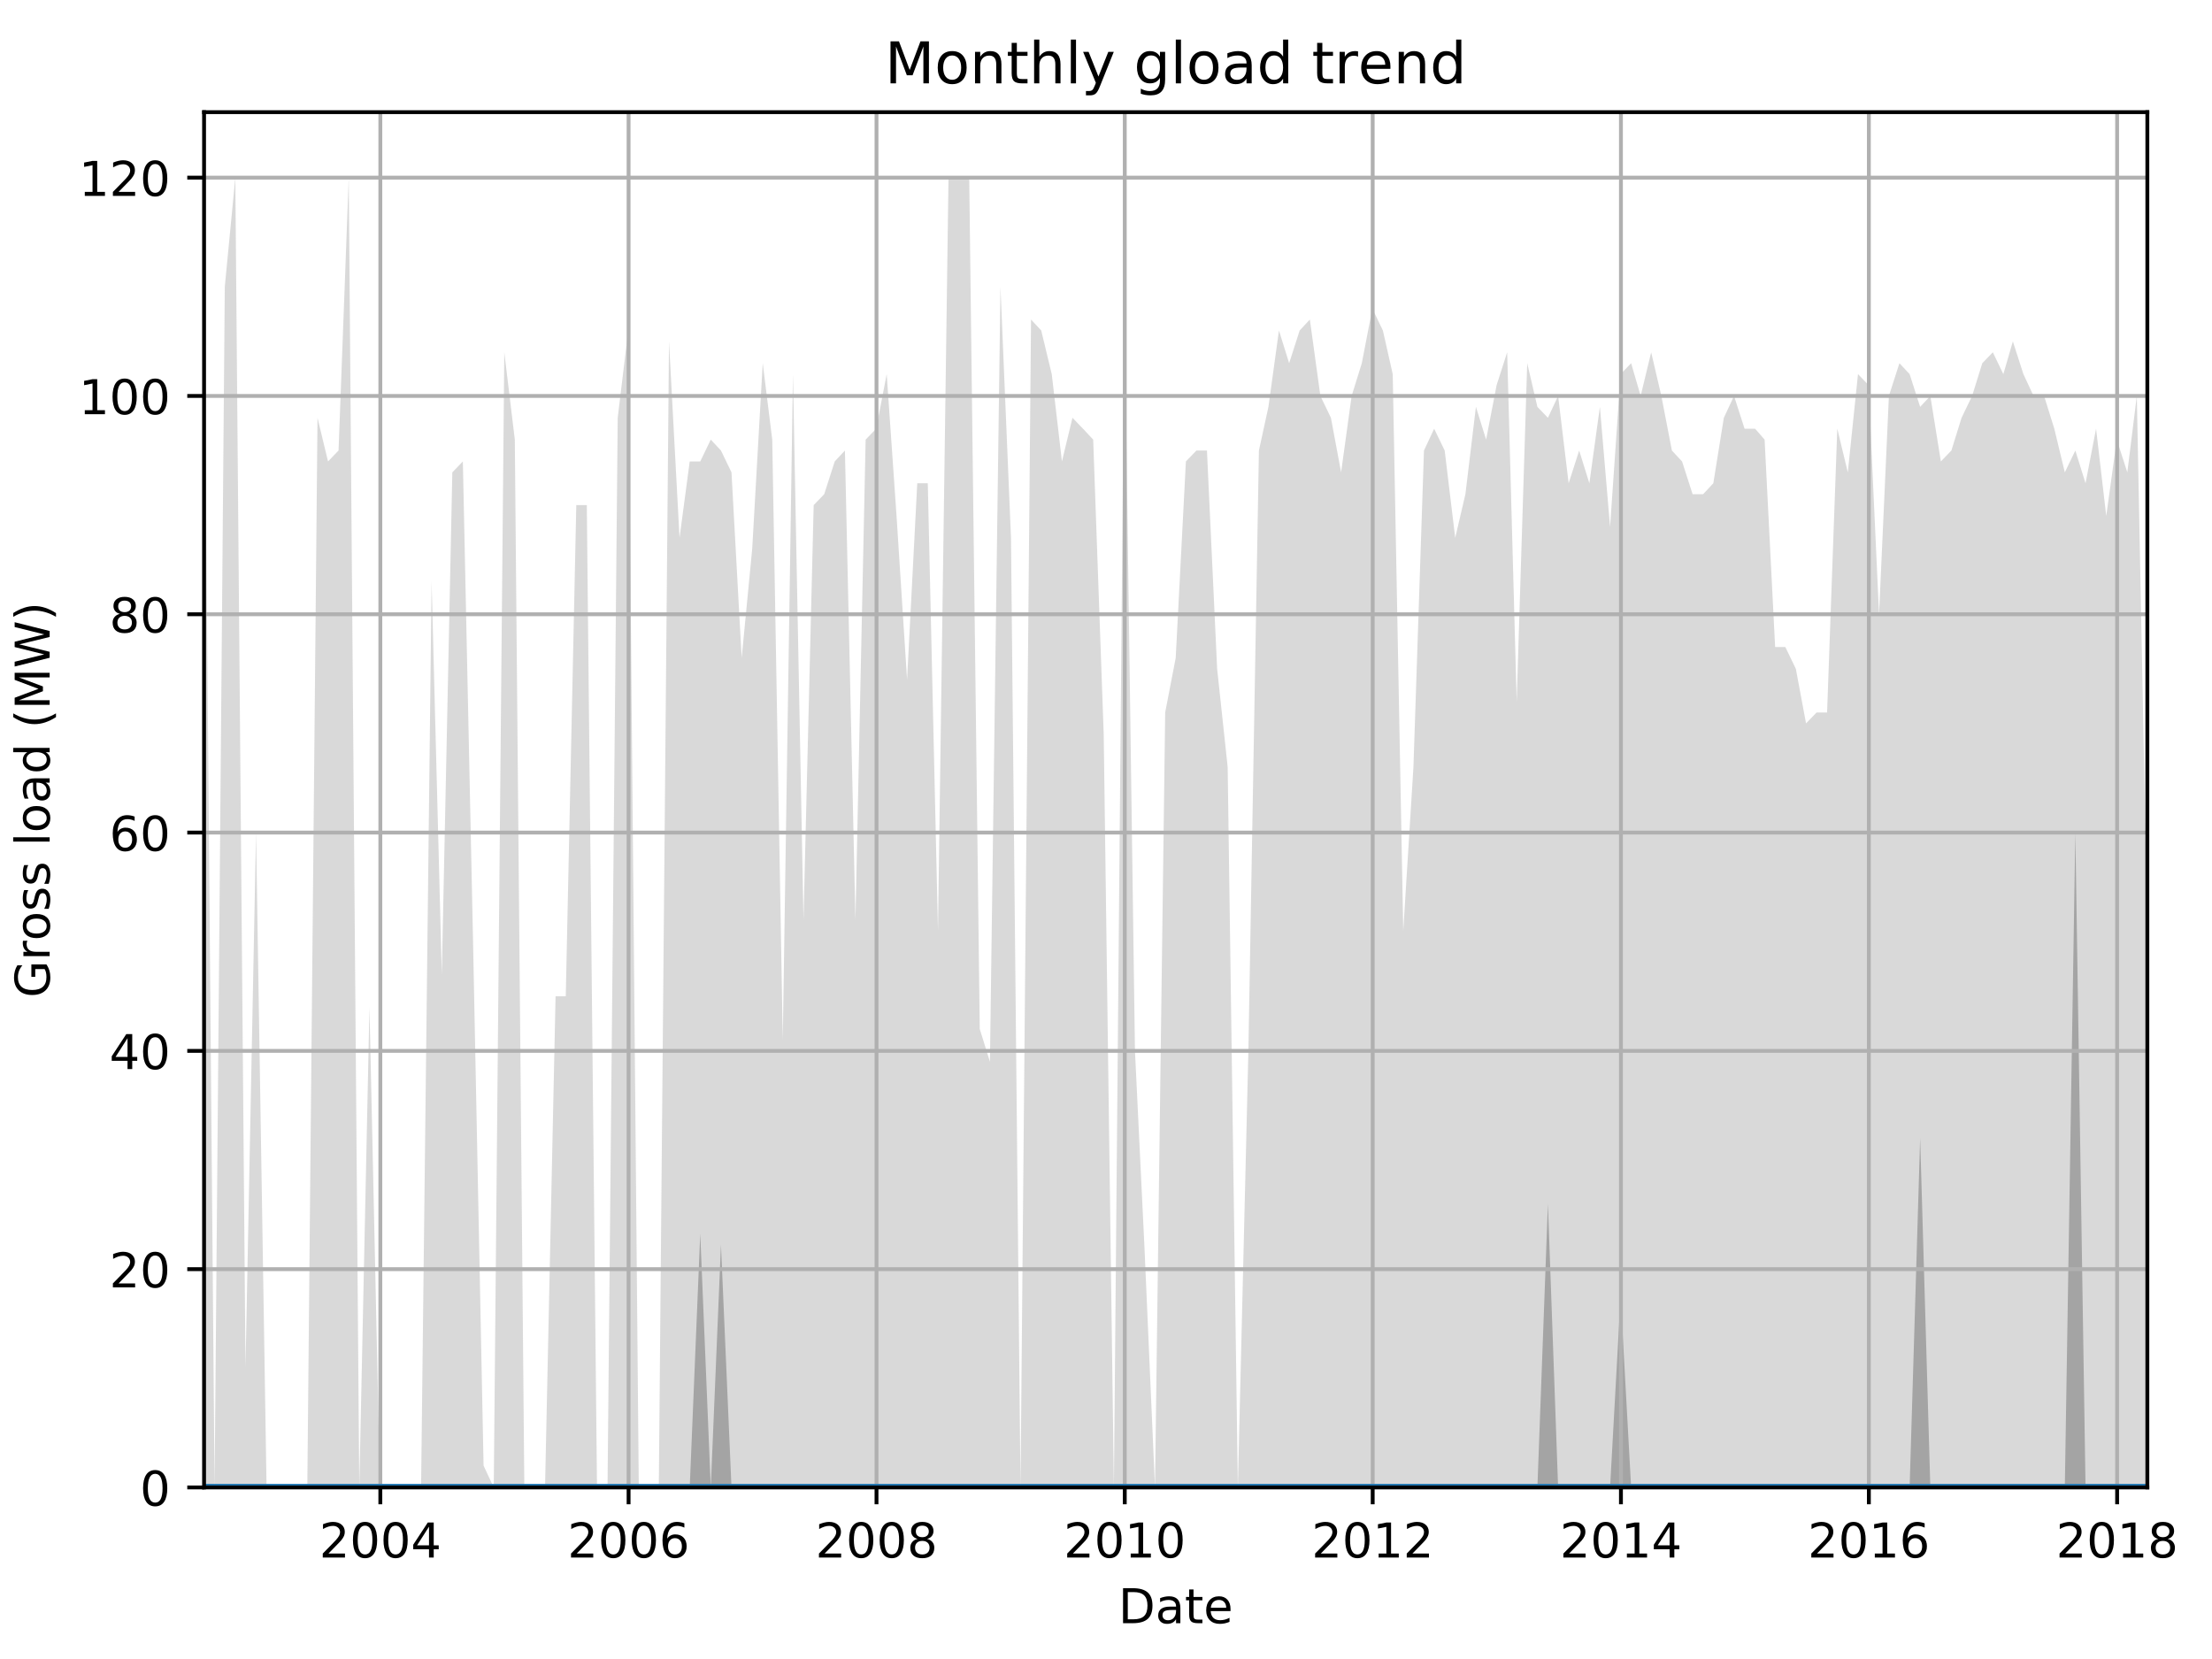 <?xml version="1.0" encoding="utf-8" standalone="no"?>
<!DOCTYPE svg PUBLIC "-//W3C//DTD SVG 1.1//EN"
  "http://www.w3.org/Graphics/SVG/1.1/DTD/svg11.dtd">
<!-- Created with matplotlib (http://matplotlib.org/) -->
<svg height="345.6pt" version="1.1" viewBox="0 0 460.8 345.6" width="460.8pt" xmlns="http://www.w3.org/2000/svg" xmlns:xlink="http://www.w3.org/1999/xlink">
 <defs>
  <style type="text/css">
*{stroke-linecap:butt;stroke-linejoin:round;}
  </style>
 </defs>
 <g id="figure_1">
  <g id="patch_1">
   <path d="M 0 345.6 
L 460.8 345.6 
L 460.8 0 
L 0 0 
z
" style="fill:none;"/>
  </g>
  <g id="axes_1">
   <g id="patch_2">
    <path d="M 42.511 309.863 
L 447.332 309.863 
L 447.332 23.365 
L 42.511 23.365 
z
" style="fill:none;"/>
   </g>
   <g id="PolyCollection_1">
    <path clip-path="url(#p9db5d1d80a)" d="M 42.511 57.472 
L 42.511 309.863 
L 44.704 309.863 
L 46.827 309.863 
L 49.02 309.863 
L 51.143 309.863 
L 53.336 309.863 
L 55.529 309.863 
L 57.51 309.863 
L 59.703 309.863 
L 61.825 309.863 
L 64.019 309.863 
L 66.141 309.863 
L 68.334 309.863 
L 70.527 309.863 
L 72.65 309.863 
L 74.843 309.863 
L 76.966 309.863 
L 79.159 309.863 
L 81.352 309.863 
L 83.404 309.863 
L 85.597 309.863 
L 87.719 309.863 
L 89.912 309.863 
L 92.035 309.863 
L 94.228 309.863 
L 96.421 309.863 
L 98.544 309.863 
L 100.737 309.863 
L 102.859 309.863 
L 105.053 309.863 
L 107.246 309.863 
L 109.227 309.863 
L 111.42 309.863 
L 113.542 309.863 
L 115.736 309.863 
L 117.858 309.863 
L 120.051 309.863 
L 122.244 309.863 
L 124.367 309.863 
L 126.56 309.863 
L 128.682 309.863 
L 130.876 309.863 
L 133.069 309.863 
L 135.05 309.863 
L 137.243 309.863 
L 139.365 309.863 
L 141.559 309.863 
L 143.681 309.863 
L 145.874 309.863 
L 148.067 309.863 
L 150.19 309.863 
L 152.383 309.863 
L 154.505 309.863 
L 156.699 309.863 
L 158.892 309.863 
L 160.873 309.863 
L 163.066 309.863 
L 165.188 309.863 
L 167.382 309.863 
L 169.504 309.863 
L 171.697 309.863 
L 173.89 309.863 
L 176.013 309.863 
L 178.206 309.863 
L 180.329 309.863 
L 182.522 309.863 
L 184.715 309.863 
L 186.767 309.863 
L 188.96 309.863 
L 191.082 309.863 
L 193.275 309.863 
L 195.398 309.863 
L 197.591 309.863 
L 199.784 309.863 
L 201.907 309.863 
L 204.1 309.863 
L 206.222 309.863 
L 208.416 309.863 
L 210.609 309.863 
L 212.59 309.863 
L 214.783 309.863 
L 216.905 309.863 
L 219.098 309.863 
L 221.221 309.863 
L 223.414 309.863 
L 225.607 309.863 
L 227.73 309.863 
L 229.923 309.863 
L 232.045 309.863 
L 234.239 309.863 
L 236.432 309.863 
L 238.413 309.863 
L 240.606 309.863 
L 242.728 309.863 
L 244.922 309.863 
L 247.044 309.863 
L 249.237 309.863 
L 251.43 309.863 
L 253.553 309.863 
L 255.746 309.863 
L 257.868 309.863 
L 260.062 309.863 
L 262.255 309.863 
L 264.236 309.863 
L 266.429 309.863 
L 268.551 309.863 
L 270.745 309.863 
L 272.867 309.863 
L 275.06 309.863 
L 277.253 309.863 
L 279.376 309.863 
L 281.569 309.863 
L 283.691 309.863 
L 285.885 309.863 
L 288.078 309.863 
L 290.13 309.863 
L 292.323 309.863 
L 294.445 309.863 
L 296.638 309.863 
L 298.761 309.863 
L 300.954 309.863 
L 303.147 309.863 
L 305.27 309.863 
L 307.463 309.863 
L 309.585 309.863 
L 311.778 309.863 
L 313.972 309.863 
L 315.953 309.863 
L 318.146 309.863 
L 320.268 309.863 
L 322.461 309.863 
L 324.584 309.863 
L 326.777 309.863 
L 328.97 309.863 
L 331.093 309.863 
L 333.286 309.863 
L 335.408 309.863 
L 337.602 309.863 
L 339.795 309.863 
L 341.776 309.863 
L 343.969 309.863 
L 346.091 309.863 
L 348.284 309.863 
L 350.407 309.863 
L 352.6 309.863 
L 354.793 309.863 
L 356.916 309.863 
L 359.109 309.863 
L 361.231 309.863 
L 363.425 309.863 
L 365.618 309.863 
L 367.599 309.863 
L 369.792 309.863 
L 371.914 309.863 
L 374.108 309.863 
L 376.23 309.863 
L 378.423 309.863 
L 380.616 309.863 
L 382.739 309.863 
L 384.932 309.863 
L 387.054 309.863 
L 389.248 309.863 
L 391.441 309.863 
L 393.493 309.863 
L 395.686 309.863 
L 397.808 309.863 
L 400.001 309.863 
L 402.124 309.863 
L 404.317 309.863 
L 406.51 309.863 
L 408.633 309.863 
L 410.826 309.863 
L 412.948 309.863 
L 415.141 309.863 
L 417.335 309.863 
L 419.316 309.863 
L 421.509 309.863 
L 423.631 309.863 
L 425.824 309.863 
L 427.947 309.863 
L 430.14 309.863 
L 432.333 309.863 
L 434.456 309.863 
L 436.649 309.863 
L 438.771 309.863 
L 440.964 309.863 
L 443.158 309.863 
L 445.139 309.863 
L 447.332 309.863 
L 447.332 193.9 
L 447.332 193.9 
L 445.139 82.484 
L 443.158 98.4 
L 440.964 91.579 
L 438.771 107.496 
L 436.649 89.305 
L 434.456 100.674 
L 432.333 93.853 
L 430.14 98.4 
L 427.947 89.305 
L 425.824 82.484 
L 423.631 82.484 
L 421.509 77.936 
L 419.316 71.115 
L 417.335 77.936 
L 415.141 73.389 
L 412.948 75.662 
L 410.826 82.484 
L 408.633 87.031 
L 406.51 93.853 
L 404.317 96.127 
L 402.124 82.484 
L 400.001 84.758 
L 397.808 77.936 
L 395.686 75.662 
L 393.493 82.484 
L 391.441 127.96 
L 389.248 80.21 
L 387.054 77.936 
L 384.932 98.4 
L 382.739 89.305 
L 380.616 148.424 
L 378.423 148.424 
L 376.23 150.698 
L 374.108 139.329 
L 371.914 134.781 
L 369.792 134.781 
L 367.599 91.579 
L 365.618 89.305 
L 363.425 89.305 
L 361.231 82.484 
L 359.109 87.031 
L 356.916 100.674 
L 354.793 102.948 
L 352.6 102.948 
L 350.407 96.127 
L 348.284 93.853 
L 346.091 82.484 
L 343.969 73.389 
L 341.776 82.484 
L 339.795 75.662 
L 337.602 77.936 
L 335.408 109.769 
L 333.286 84.758 
L 331.093 100.674 
L 328.97 93.853 
L 326.777 100.674 
L 324.584 82.484 
L 322.461 87.031 
L 320.268 84.758 
L 318.146 75.662 
L 315.953 146.15 
L 313.972 73.389 
L 311.778 80.21 
L 309.585 91.579 
L 307.463 84.758 
L 305.27 102.948 
L 303.147 112.043 
L 300.954 93.853 
L 298.761 89.305 
L 296.638 93.853 
L 294.445 159.793 
L 292.323 193.9 
L 290.13 77.936 
L 288.078 68.841 
L 285.885 64.293 
L 283.691 75.662 
L 281.569 82.484 
L 279.376 98.4 
L 277.253 87.031 
L 275.06 82.484 
L 272.867 66.567 
L 270.745 68.841 
L 268.551 75.662 
L 266.429 68.841 
L 264.236 84.758 
L 262.255 93.853 
L 260.062 218.912 
L 257.868 309.863 
L 255.746 159.793 
L 253.553 139.329 
L 251.43 93.853 
L 249.237 93.853 
L 247.044 96.127 
L 244.922 137.055 
L 242.728 148.424 
L 240.606 309.863 
L 238.413 259.84 
L 236.432 218.912 
L 234.239 62.02 
L 232.045 309.863 
L 229.923 152.971 
L 227.73 91.579 
L 225.607 89.305 
L 223.414 87.031 
L 221.221 96.127 
L 219.098 77.936 
L 216.905 68.841 
L 214.783 66.567 
L 212.59 309.863 
L 210.609 112.043 
L 208.416 59.746 
L 206.222 221.185 
L 204.1 214.364 
L 201.907 37.008 
L 199.784 37.008 
L 197.591 37.008 
L 195.398 193.9 
L 193.275 100.674 
L 191.082 100.674 
L 188.96 141.603 
L 186.767 107.496 
L 184.715 77.936 
L 182.522 89.305 
L 180.329 91.579 
L 178.206 191.626 
L 176.013 93.853 
L 173.89 96.127 
L 171.697 102.948 
L 169.504 105.222 
L 167.382 191.626 
L 165.188 77.936 
L 163.066 216.638 
L 160.873 91.579 
L 158.892 75.662 
L 156.699 114.317 
L 154.505 137.055 
L 152.383 98.4 
L 150.19 93.853 
L 148.067 91.579 
L 145.874 96.127 
L 143.681 96.127 
L 141.559 112.043 
L 139.365 71.115 
L 137.243 309.863 
L 135.05 309.863 
L 133.069 309.863 
L 130.876 68.841 
L 128.682 87.031 
L 126.56 309.863 
L 124.367 309.863 
L 122.244 105.222 
L 120.051 105.222 
L 117.858 207.543 
L 115.736 207.543 
L 113.542 309.863 
L 111.42 309.863 
L 109.227 309.863 
L 107.246 91.579 
L 105.053 73.389 
L 102.859 309.863 
L 100.737 305.316 
L 98.544 196.174 
L 96.421 96.127 
L 94.228 98.4 
L 92.035 202.995 
L 89.912 121.138 
L 87.719 309.863 
L 85.597 309.863 
L 83.404 309.863 
L 81.352 309.863 
L 79.159 309.863 
L 76.966 209.816 
L 74.843 309.863 
L 72.65 37.008 
L 70.527 93.853 
L 68.334 96.127 
L 66.141 87.031 
L 64.019 309.863 
L 61.825 309.863 
L 59.703 309.863 
L 57.51 309.863 
L 55.529 309.863 
L 53.336 173.436 
L 51.143 284.852 
L 49.02 37.008 
L 46.827 59.746 
L 44.704 309.863 
L 42.511 57.472 
z
" style="fill:#808080;fill-opacity:0.3;"/>
   </g>
   <g id="PolyCollection_2">
    <path clip-path="url(#p9db5d1d80a)" d="M 42.511 309.863 
L 42.511 309.863 
L 44.704 309.863 
L 46.827 309.863 
L 49.02 309.863 
L 51.143 309.863 
L 53.336 309.863 
L 55.529 309.863 
L 57.51 309.863 
L 59.703 309.863 
L 61.825 309.863 
L 64.019 309.863 
L 66.141 309.863 
L 68.334 309.863 
L 70.527 309.863 
L 72.65 309.863 
L 74.843 309.863 
L 76.966 309.863 
L 79.159 309.863 
L 81.352 309.863 
L 83.404 309.863 
L 85.597 309.863 
L 87.719 309.863 
L 89.912 309.863 
L 92.035 309.863 
L 94.228 309.863 
L 96.421 309.863 
L 98.544 309.863 
L 100.737 309.863 
L 102.859 309.863 
L 105.053 309.863 
L 107.246 309.863 
L 109.227 309.863 
L 111.42 309.863 
L 113.542 309.863 
L 115.736 309.863 
L 117.858 309.863 
L 120.051 309.863 
L 122.244 309.863 
L 124.367 309.863 
L 126.56 309.863 
L 128.682 309.863 
L 130.876 309.863 
L 133.069 309.863 
L 135.05 309.863 
L 137.243 309.863 
L 139.365 309.863 
L 141.559 309.863 
L 143.681 309.863 
L 145.874 309.863 
L 148.067 309.863 
L 150.19 309.863 
L 152.383 309.863 
L 154.505 309.863 
L 156.699 309.863 
L 158.892 309.863 
L 160.873 309.863 
L 163.066 309.863 
L 165.188 309.863 
L 167.382 309.863 
L 169.504 309.863 
L 171.697 309.863 
L 173.89 309.863 
L 176.013 309.863 
L 178.206 309.863 
L 180.329 309.863 
L 182.522 309.863 
L 184.715 309.863 
L 186.767 309.863 
L 188.96 309.863 
L 191.082 309.863 
L 193.275 309.863 
L 195.398 309.863 
L 197.591 309.863 
L 199.784 309.863 
L 201.907 309.863 
L 204.1 309.863 
L 206.222 309.863 
L 208.416 309.863 
L 210.609 309.863 
L 212.59 309.863 
L 214.783 309.863 
L 216.905 309.863 
L 219.098 309.863 
L 221.221 309.863 
L 223.414 309.863 
L 225.607 309.863 
L 227.73 309.863 
L 229.923 309.863 
L 232.045 309.863 
L 234.239 309.863 
L 236.432 309.863 
L 238.413 309.863 
L 240.606 309.863 
L 242.728 309.863 
L 244.922 309.863 
L 247.044 309.863 
L 249.237 309.863 
L 251.43 309.863 
L 253.553 309.863 
L 255.746 309.863 
L 257.868 309.863 
L 260.062 309.863 
L 262.255 309.863 
L 264.236 309.863 
L 266.429 309.863 
L 268.551 309.863 
L 270.745 309.863 
L 272.867 309.863 
L 275.06 309.863 
L 277.253 309.863 
L 279.376 309.863 
L 281.569 309.863 
L 283.691 309.863 
L 285.885 309.863 
L 288.078 309.863 
L 290.13 309.863 
L 292.323 309.863 
L 294.445 309.863 
L 296.638 309.863 
L 298.761 309.863 
L 300.954 309.863 
L 303.147 309.863 
L 305.27 309.863 
L 307.463 309.863 
L 309.585 309.863 
L 311.778 309.863 
L 313.972 309.863 
L 315.953 309.863 
L 318.146 309.863 
L 320.268 309.863 
L 322.461 309.863 
L 324.584 309.863 
L 326.777 309.863 
L 328.97 309.863 
L 331.093 309.863 
L 333.286 309.863 
L 335.408 309.863 
L 337.602 309.863 
L 339.795 309.863 
L 341.776 309.863 
L 343.969 309.863 
L 346.091 309.863 
L 348.284 309.863 
L 350.407 309.863 
L 352.6 309.863 
L 354.793 309.863 
L 356.916 309.863 
L 359.109 309.863 
L 361.231 309.863 
L 363.425 309.863 
L 365.618 309.863 
L 367.599 309.863 
L 369.792 309.863 
L 371.914 309.863 
L 374.108 309.863 
L 376.23 309.863 
L 378.423 309.863 
L 380.616 309.863 
L 382.739 309.863 
L 384.932 309.863 
L 387.054 309.863 
L 389.248 309.863 
L 391.441 309.863 
L 393.493 309.863 
L 395.686 309.863 
L 397.808 309.863 
L 400.001 309.863 
L 402.124 309.863 
L 404.317 309.863 
L 406.51 309.863 
L 408.633 309.863 
L 410.826 309.863 
L 412.948 309.863 
L 415.141 309.863 
L 417.335 309.863 
L 419.316 309.863 
L 421.509 309.863 
L 423.631 309.863 
L 425.824 309.863 
L 427.947 309.863 
L 430.14 309.863 
L 432.333 309.863 
L 434.456 309.863 
L 436.649 309.863 
L 438.771 309.863 
L 440.964 309.863 
L 443.158 309.863 
L 445.139 309.863 
L 447.332 309.863 
L 447.332 309.863 
L 447.332 309.863 
L 445.139 309.863 
L 443.158 309.863 
L 440.964 309.863 
L 438.771 309.863 
L 436.649 309.863 
L 434.456 309.863 
L 432.333 173.436 
L 430.14 309.863 
L 427.947 309.863 
L 425.824 309.863 
L 423.631 309.863 
L 421.509 309.863 
L 419.316 309.863 
L 417.335 309.863 
L 415.141 309.863 
L 412.948 309.863 
L 410.826 309.863 
L 408.633 309.863 
L 406.51 309.863 
L 404.317 309.863 
L 402.124 309.863 
L 400.001 237.102 
L 397.808 309.863 
L 395.686 309.863 
L 393.493 309.863 
L 391.441 309.863 
L 389.248 309.863 
L 387.054 309.863 
L 384.932 309.863 
L 382.739 309.863 
L 380.616 309.863 
L 378.423 309.863 
L 376.23 309.863 
L 374.108 309.863 
L 371.914 309.863 
L 369.792 309.863 
L 367.599 309.863 
L 365.618 309.863 
L 363.425 309.863 
L 361.231 309.863 
L 359.109 309.863 
L 356.916 309.863 
L 354.793 309.863 
L 352.6 309.863 
L 350.407 309.863 
L 348.284 309.863 
L 346.091 309.863 
L 343.969 309.863 
L 341.776 309.863 
L 339.795 309.863 
L 337.602 270.072 
L 335.408 309.863 
L 333.286 309.863 
L 331.093 309.863 
L 328.97 309.863 
L 326.777 309.863 
L 324.584 309.863 
L 322.461 250.745 
L 320.268 309.863 
L 318.146 309.863 
L 315.953 309.863 
L 313.972 309.863 
L 311.778 309.863 
L 309.585 309.863 
L 307.463 309.863 
L 305.27 309.863 
L 303.147 309.863 
L 300.954 309.863 
L 298.761 309.863 
L 296.638 309.863 
L 294.445 309.863 
L 292.323 309.863 
L 290.13 309.863 
L 288.078 309.863 
L 285.885 309.863 
L 283.691 309.863 
L 281.569 309.863 
L 279.376 309.863 
L 277.253 309.863 
L 275.06 309.863 
L 272.867 309.863 
L 270.745 309.863 
L 268.551 309.863 
L 266.429 309.863 
L 264.236 309.863 
L 262.255 309.863 
L 260.062 309.863 
L 257.868 309.863 
L 255.746 309.863 
L 253.553 309.863 
L 251.43 309.863 
L 249.237 309.863 
L 247.044 309.863 
L 244.922 309.863 
L 242.728 309.863 
L 240.606 309.863 
L 238.413 309.863 
L 236.432 309.863 
L 234.239 309.863 
L 232.045 309.863 
L 229.923 309.863 
L 227.73 309.863 
L 225.607 309.863 
L 223.414 309.863 
L 221.221 309.863 
L 219.098 309.863 
L 216.905 309.863 
L 214.783 309.863 
L 212.59 309.863 
L 210.609 309.863 
L 208.416 309.863 
L 206.222 309.863 
L 204.1 309.863 
L 201.907 309.863 
L 199.784 309.863 
L 197.591 309.863 
L 195.398 309.863 
L 193.275 309.863 
L 191.082 309.863 
L 188.96 309.863 
L 186.767 309.863 
L 184.715 309.863 
L 182.522 309.863 
L 180.329 309.863 
L 178.206 309.863 
L 176.013 309.863 
L 173.89 309.863 
L 171.697 309.863 
L 169.504 309.863 
L 167.382 309.863 
L 165.188 309.863 
L 163.066 309.863 
L 160.873 309.863 
L 158.892 309.863 
L 156.699 309.863 
L 154.505 309.863 
L 152.383 309.863 
L 150.19 259.272 
L 148.067 309.863 
L 145.874 256.998 
L 143.681 309.863 
L 141.559 309.863 
L 139.365 309.863 
L 137.243 309.863 
L 135.05 309.863 
L 133.069 309.863 
L 130.876 309.863 
L 128.682 309.863 
L 126.56 309.863 
L 124.367 309.863 
L 122.244 309.863 
L 120.051 309.863 
L 117.858 309.863 
L 115.736 309.863 
L 113.542 309.863 
L 111.42 309.863 
L 109.227 309.863 
L 107.246 309.863 
L 105.053 309.863 
L 102.859 309.863 
L 100.737 309.863 
L 98.544 309.863 
L 96.421 309.863 
L 94.228 309.863 
L 92.035 309.863 
L 89.912 309.863 
L 87.719 309.863 
L 85.597 309.863 
L 83.404 309.863 
L 81.352 309.863 
L 79.159 309.863 
L 76.966 309.863 
L 74.843 309.863 
L 72.65 309.863 
L 70.527 309.863 
L 68.334 309.863 
L 66.141 309.863 
L 64.019 309.863 
L 61.825 309.863 
L 59.703 309.863 
L 57.51 309.863 
L 55.529 309.863 
L 53.336 309.863 
L 51.143 309.863 
L 49.02 309.863 
L 46.827 309.863 
L 44.704 309.863 
L 42.511 309.863 
z
" style="fill:#808080;fill-opacity:0.6;"/>
   </g>
   <g id="matplotlib.axis_1">
    <g id="xtick_1">
     <g id="line2d_1">
      <path clip-path="url(#p9db5d1d80a)" d="M 79.23 309.863 
L 79.23 23.365 
" style="fill:none;stroke:#b0b0b0;stroke-linecap:square;stroke-width:0.8;"/>
     </g>
     <g id="line2d_2">
      <defs>
       <path d="M 0 0 
L 0 3.5 
" id="mbab47fb8f1" style="stroke:#000000;stroke-width:0.8;"/>
      </defs>
      <g>
       <use style="stroke:#000000;stroke-width:0.8;" x="79.23" xlink:href="#mbab47fb8f1" y="309.863"/>
      </g>
     </g>
     <g id="text_1">
      <!-- 2004 -->
      <defs>
       <path d="M 19.188 8.297 
L 53.609 8.297 
L 53.609 0 
L 7.328 0 
L 7.328 8.297 
Q 12.938 14.109 22.625 23.891 
Q 32.328 33.688 34.812 36.531 
Q 39.547 41.844 41.422 45.531 
Q 43.312 49.219 43.312 52.781 
Q 43.312 58.594 39.234 62.25 
Q 35.156 65.922 28.609 65.922 
Q 23.969 65.922 18.812 64.312 
Q 13.672 62.703 7.812 59.422 
L 7.812 69.391 
Q 13.766 71.781 18.938 73 
Q 24.125 74.219 28.422 74.219 
Q 39.75 74.219 46.484 68.547 
Q 53.219 62.891 53.219 53.422 
Q 53.219 48.922 51.531 44.891 
Q 49.859 40.875 45.406 35.406 
Q 44.188 33.984 37.641 27.219 
Q 31.109 20.453 19.188 8.297 
z
" id="DejaVuSans-32"/>
       <path d="M 31.781 66.406 
Q 24.172 66.406 20.328 58.906 
Q 16.5 51.422 16.5 36.375 
Q 16.5 21.391 20.328 13.891 
Q 24.172 6.391 31.781 6.391 
Q 39.453 6.391 43.281 13.891 
Q 47.125 21.391 47.125 36.375 
Q 47.125 51.422 43.281 58.906 
Q 39.453 66.406 31.781 66.406 
z
M 31.781 74.219 
Q 44.047 74.219 50.516 64.516 
Q 56.984 54.828 56.984 36.375 
Q 56.984 17.969 50.516 8.266 
Q 44.047 -1.422 31.781 -1.422 
Q 19.531 -1.422 13.062 8.266 
Q 6.594 17.969 6.594 36.375 
Q 6.594 54.828 13.062 64.516 
Q 19.531 74.219 31.781 74.219 
z
" id="DejaVuSans-30"/>
       <path d="M 37.797 64.312 
L 12.891 25.391 
L 37.797 25.391 
z
M 35.203 72.906 
L 47.609 72.906 
L 47.609 25.391 
L 58.016 25.391 
L 58.016 17.188 
L 47.609 17.188 
L 47.609 0 
L 37.797 0 
L 37.797 17.188 
L 4.891 17.188 
L 4.891 26.703 
z
" id="DejaVuSans-34"/>
      </defs>
      <g transform="translate(66.505 324.462)scale(0.1 -0.1)">
       <use xlink:href="#DejaVuSans-32"/>
       <use x="63.623" xlink:href="#DejaVuSans-30"/>
       <use x="127.246" xlink:href="#DejaVuSans-30"/>
       <use x="190.869" xlink:href="#DejaVuSans-34"/>
      </g>
     </g>
    </g>
    <g id="xtick_2">
     <g id="line2d_3">
      <path clip-path="url(#p9db5d1d80a)" d="M 130.946 309.863 
L 130.946 23.365 
" style="fill:none;stroke:#b0b0b0;stroke-linecap:square;stroke-width:0.8;"/>
     </g>
     <g id="line2d_4">
      <g>
       <use style="stroke:#000000;stroke-width:0.8;" x="130.946" xlink:href="#mbab47fb8f1" y="309.863"/>
      </g>
     </g>
     <g id="text_2">
      <!-- 2006 -->
      <defs>
       <path d="M 33.016 40.375 
Q 26.375 40.375 22.484 35.828 
Q 18.609 31.297 18.609 23.391 
Q 18.609 15.531 22.484 10.953 
Q 26.375 6.391 33.016 6.391 
Q 39.656 6.391 43.531 10.953 
Q 47.406 15.531 47.406 23.391 
Q 47.406 31.297 43.531 35.828 
Q 39.656 40.375 33.016 40.375 
z
M 52.594 71.297 
L 52.594 62.312 
Q 48.875 64.062 45.094 64.984 
Q 41.312 65.922 37.594 65.922 
Q 27.828 65.922 22.672 59.328 
Q 17.531 52.734 16.797 39.406 
Q 19.672 43.656 24.016 45.922 
Q 28.375 48.188 33.594 48.188 
Q 44.578 48.188 50.953 41.516 
Q 57.328 34.859 57.328 23.391 
Q 57.328 12.156 50.688 5.359 
Q 44.047 -1.422 33.016 -1.422 
Q 20.359 -1.422 13.672 8.266 
Q 6.984 17.969 6.984 36.375 
Q 6.984 53.656 15.188 63.938 
Q 23.391 74.219 37.203 74.219 
Q 40.922 74.219 44.703 73.484 
Q 48.484 72.75 52.594 71.297 
z
" id="DejaVuSans-36"/>
      </defs>
      <g transform="translate(118.221 324.462)scale(0.1 -0.1)">
       <use xlink:href="#DejaVuSans-32"/>
       <use x="63.623" xlink:href="#DejaVuSans-30"/>
       <use x="127.246" xlink:href="#DejaVuSans-30"/>
       <use x="190.869" xlink:href="#DejaVuSans-36"/>
      </g>
     </g>
    </g>
    <g id="xtick_3">
     <g id="line2d_5">
      <path clip-path="url(#p9db5d1d80a)" d="M 182.592 309.863 
L 182.592 23.365 
" style="fill:none;stroke:#b0b0b0;stroke-linecap:square;stroke-width:0.8;"/>
     </g>
     <g id="line2d_6">
      <g>
       <use style="stroke:#000000;stroke-width:0.8;" x="182.592" xlink:href="#mbab47fb8f1" y="309.863"/>
      </g>
     </g>
     <g id="text_3">
      <!-- 2008 -->
      <defs>
       <path d="M 31.781 34.625 
Q 24.75 34.625 20.719 30.859 
Q 16.703 27.094 16.703 20.516 
Q 16.703 13.922 20.719 10.156 
Q 24.75 6.391 31.781 6.391 
Q 38.812 6.391 42.859 10.172 
Q 46.922 13.969 46.922 20.516 
Q 46.922 27.094 42.891 30.859 
Q 38.875 34.625 31.781 34.625 
z
M 21.922 38.812 
Q 15.578 40.375 12.031 44.719 
Q 8.5 49.078 8.5 55.328 
Q 8.5 64.062 14.719 69.141 
Q 20.953 74.219 31.781 74.219 
Q 42.672 74.219 48.875 69.141 
Q 55.078 64.062 55.078 55.328 
Q 55.078 49.078 51.531 44.719 
Q 48 40.375 41.703 38.812 
Q 48.828 37.156 52.797 32.312 
Q 56.781 27.484 56.781 20.516 
Q 56.781 9.906 50.312 4.234 
Q 43.844 -1.422 31.781 -1.422 
Q 19.734 -1.422 13.25 4.234 
Q 6.781 9.906 6.781 20.516 
Q 6.781 27.484 10.781 32.312 
Q 14.797 37.156 21.922 38.812 
z
M 18.312 54.391 
Q 18.312 48.734 21.844 45.562 
Q 25.391 42.391 31.781 42.391 
Q 38.141 42.391 41.719 45.562 
Q 45.312 48.734 45.312 54.391 
Q 45.312 60.062 41.719 63.234 
Q 38.141 66.406 31.781 66.406 
Q 25.391 66.406 21.844 63.234 
Q 18.312 60.062 18.312 54.391 
z
" id="DejaVuSans-38"/>
      </defs>
      <g transform="translate(169.867 324.462)scale(0.1 -0.1)">
       <use xlink:href="#DejaVuSans-32"/>
       <use x="63.623" xlink:href="#DejaVuSans-30"/>
       <use x="127.246" xlink:href="#DejaVuSans-30"/>
       <use x="190.869" xlink:href="#DejaVuSans-38"/>
      </g>
     </g>
    </g>
    <g id="xtick_4">
     <g id="line2d_7">
      <path clip-path="url(#p9db5d1d80a)" d="M 234.309 309.863 
L 234.309 23.365 
" style="fill:none;stroke:#b0b0b0;stroke-linecap:square;stroke-width:0.8;"/>
     </g>
     <g id="line2d_8">
      <g>
       <use style="stroke:#000000;stroke-width:0.8;" x="234.309" xlink:href="#mbab47fb8f1" y="309.863"/>
      </g>
     </g>
     <g id="text_4">
      <!-- 2010 -->
      <defs>
       <path d="M 12.406 8.297 
L 28.516 8.297 
L 28.516 63.922 
L 10.984 60.406 
L 10.984 69.391 
L 28.422 72.906 
L 38.281 72.906 
L 38.281 8.297 
L 54.391 8.297 
L 54.391 0 
L 12.406 0 
z
" id="DejaVuSans-31"/>
      </defs>
      <g transform="translate(221.584 324.462)scale(0.1 -0.1)">
       <use xlink:href="#DejaVuSans-32"/>
       <use x="63.623" xlink:href="#DejaVuSans-30"/>
       <use x="127.246" xlink:href="#DejaVuSans-31"/>
       <use x="190.869" xlink:href="#DejaVuSans-30"/>
      </g>
     </g>
    </g>
    <g id="xtick_5">
     <g id="line2d_9">
      <path clip-path="url(#p9db5d1d80a)" d="M 285.955 309.863 
L 285.955 23.365 
" style="fill:none;stroke:#b0b0b0;stroke-linecap:square;stroke-width:0.8;"/>
     </g>
     <g id="line2d_10">
      <g>
       <use style="stroke:#000000;stroke-width:0.8;" x="285.955" xlink:href="#mbab47fb8f1" y="309.863"/>
      </g>
     </g>
     <g id="text_5">
      <!-- 2012 -->
      <g transform="translate(273.23 324.462)scale(0.1 -0.1)">
       <use xlink:href="#DejaVuSans-32"/>
       <use x="63.623" xlink:href="#DejaVuSans-30"/>
       <use x="127.246" xlink:href="#DejaVuSans-31"/>
       <use x="190.869" xlink:href="#DejaVuSans-32"/>
      </g>
     </g>
    </g>
    <g id="xtick_6">
     <g id="line2d_11">
      <path clip-path="url(#p9db5d1d80a)" d="M 337.672 309.863 
L 337.672 23.365 
" style="fill:none;stroke:#b0b0b0;stroke-linecap:square;stroke-width:0.8;"/>
     </g>
     <g id="line2d_12">
      <g>
       <use style="stroke:#000000;stroke-width:0.8;" x="337.672" xlink:href="#mbab47fb8f1" y="309.863"/>
      </g>
     </g>
     <g id="text_6">
      <!-- 2014 -->
      <g transform="translate(324.947 324.462)scale(0.1 -0.1)">
       <use xlink:href="#DejaVuSans-32"/>
       <use x="63.623" xlink:href="#DejaVuSans-30"/>
       <use x="127.246" xlink:href="#DejaVuSans-31"/>
       <use x="190.869" xlink:href="#DejaVuSans-34"/>
      </g>
     </g>
    </g>
    <g id="xtick_7">
     <g id="line2d_13">
      <path clip-path="url(#p9db5d1d80a)" d="M 389.318 309.863 
L 389.318 23.365 
" style="fill:none;stroke:#b0b0b0;stroke-linecap:square;stroke-width:0.8;"/>
     </g>
     <g id="line2d_14">
      <g>
       <use style="stroke:#000000;stroke-width:0.8;" x="389.318" xlink:href="#mbab47fb8f1" y="309.863"/>
      </g>
     </g>
     <g id="text_7">
      <!-- 2016 -->
      <g transform="translate(376.593 324.462)scale(0.1 -0.1)">
       <use xlink:href="#DejaVuSans-32"/>
       <use x="63.623" xlink:href="#DejaVuSans-30"/>
       <use x="127.246" xlink:href="#DejaVuSans-31"/>
       <use x="190.869" xlink:href="#DejaVuSans-36"/>
      </g>
     </g>
    </g>
    <g id="xtick_8">
     <g id="line2d_15">
      <path clip-path="url(#p9db5d1d80a)" d="M 441.035 309.863 
L 441.035 23.365 
" style="fill:none;stroke:#b0b0b0;stroke-linecap:square;stroke-width:0.8;"/>
     </g>
     <g id="line2d_16">
      <g>
       <use style="stroke:#000000;stroke-width:0.8;" x="441.035" xlink:href="#mbab47fb8f1" y="309.863"/>
      </g>
     </g>
     <g id="text_8">
      <!-- 2018 -->
      <g transform="translate(428.31 324.462)scale(0.1 -0.1)">
       <use xlink:href="#DejaVuSans-32"/>
       <use x="63.623" xlink:href="#DejaVuSans-30"/>
       <use x="127.246" xlink:href="#DejaVuSans-31"/>
       <use x="190.869" xlink:href="#DejaVuSans-38"/>
      </g>
     </g>
    </g>
    <g id="text_9">
     <!-- Date -->
     <defs>
      <path d="M 19.672 64.797 
L 19.672 8.109 
L 31.594 8.109 
Q 46.688 8.109 53.688 14.938 
Q 60.688 21.781 60.688 36.531 
Q 60.688 51.172 53.688 57.984 
Q 46.688 64.797 31.594 64.797 
z
M 9.812 72.906 
L 30.078 72.906 
Q 51.266 72.906 61.172 64.094 
Q 71.094 55.281 71.094 36.531 
Q 71.094 17.672 61.125 8.828 
Q 51.172 0 30.078 0 
L 9.812 0 
z
" id="DejaVuSans-44"/>
      <path d="M 34.281 27.484 
Q 23.391 27.484 19.188 25 
Q 14.984 22.516 14.984 16.5 
Q 14.984 11.719 18.141 8.906 
Q 21.297 6.109 26.703 6.109 
Q 34.188 6.109 38.703 11.406 
Q 43.219 16.703 43.219 25.484 
L 43.219 27.484 
z
M 52.203 31.203 
L 52.203 0 
L 43.219 0 
L 43.219 8.297 
Q 40.141 3.328 35.547 0.953 
Q 30.953 -1.422 24.312 -1.422 
Q 15.922 -1.422 10.953 3.297 
Q 6 8.016 6 15.922 
Q 6 25.141 12.172 29.828 
Q 18.359 34.516 30.609 34.516 
L 43.219 34.516 
L 43.219 35.406 
Q 43.219 41.609 39.141 45 
Q 35.062 48.391 27.688 48.391 
Q 23 48.391 18.547 47.266 
Q 14.109 46.141 10.016 43.891 
L 10.016 52.203 
Q 14.938 54.109 19.578 55.047 
Q 24.219 56 28.609 56 
Q 40.484 56 46.344 49.844 
Q 52.203 43.703 52.203 31.203 
z
" id="DejaVuSans-61"/>
      <path d="M 18.312 70.219 
L 18.312 54.688 
L 36.812 54.688 
L 36.812 47.703 
L 18.312 47.703 
L 18.312 18.016 
Q 18.312 11.328 20.141 9.422 
Q 21.969 7.516 27.594 7.516 
L 36.812 7.516 
L 36.812 0 
L 27.594 0 
Q 17.188 0 13.234 3.875 
Q 9.281 7.766 9.281 18.016 
L 9.281 47.703 
L 2.688 47.703 
L 2.688 54.688 
L 9.281 54.688 
L 9.281 70.219 
z
" id="DejaVuSans-74"/>
      <path d="M 56.203 29.594 
L 56.203 25.203 
L 14.891 25.203 
Q 15.484 15.922 20.484 11.062 
Q 25.484 6.203 34.422 6.203 
Q 39.594 6.203 44.453 7.469 
Q 49.312 8.734 54.109 11.281 
L 54.109 2.781 
Q 49.266 0.734 44.188 -0.344 
Q 39.109 -1.422 33.891 -1.422 
Q 20.797 -1.422 13.156 6.188 
Q 5.516 13.812 5.516 26.812 
Q 5.516 40.234 12.766 48.109 
Q 20.016 56 32.328 56 
Q 43.359 56 49.781 48.891 
Q 56.203 41.797 56.203 29.594 
z
M 47.219 32.234 
Q 47.125 39.594 43.094 43.984 
Q 39.062 48.391 32.422 48.391 
Q 24.906 48.391 20.391 44.141 
Q 15.875 39.891 15.188 32.172 
z
" id="DejaVuSans-65"/>
     </defs>
     <g transform="translate(232.971 338.14)scale(0.1 -0.1)">
      <use xlink:href="#DejaVuSans-44"/>
      <use x="77.002" xlink:href="#DejaVuSans-61"/>
      <use x="138.281" xlink:href="#DejaVuSans-74"/>
      <use x="177.49" xlink:href="#DejaVuSans-65"/>
     </g>
    </g>
   </g>
   <g id="matplotlib.axis_2">
    <g id="ytick_1">
     <g id="line2d_17">
      <path clip-path="url(#p9db5d1d80a)" d="M 42.511 309.863 
L 447.332 309.863 
" style="fill:none;stroke:#b0b0b0;stroke-linecap:square;stroke-width:0.8;"/>
     </g>
     <g id="line2d_18">
      <defs>
       <path d="M 0 0 
L -3.5 0 
" id="m6514793999" style="stroke:#000000;stroke-width:0.8;"/>
      </defs>
      <g>
       <use style="stroke:#000000;stroke-width:0.8;" x="42.511" xlink:href="#m6514793999" y="309.863"/>
      </g>
     </g>
     <g id="text_10">
      <!-- 0 -->
      <g transform="translate(29.149 313.663)scale(0.1 -0.1)">
       <use xlink:href="#DejaVuSans-30"/>
      </g>
     </g>
    </g>
    <g id="ytick_2">
     <g id="line2d_19">
      <path clip-path="url(#p9db5d1d80a)" d="M 42.511 264.388 
L 447.332 264.388 
" style="fill:none;stroke:#b0b0b0;stroke-linecap:square;stroke-width:0.8;"/>
     </g>
     <g id="line2d_20">
      <g>
       <use style="stroke:#000000;stroke-width:0.8;" x="42.511" xlink:href="#m6514793999" y="264.388"/>
      </g>
     </g>
     <g id="text_11">
      <!-- 20 -->
      <g transform="translate(22.786 268.187)scale(0.1 -0.1)">
       <use xlink:href="#DejaVuSans-32"/>
       <use x="63.623" xlink:href="#DejaVuSans-30"/>
      </g>
     </g>
    </g>
    <g id="ytick_3">
     <g id="line2d_21">
      <path clip-path="url(#p9db5d1d80a)" d="M 42.511 218.912 
L 447.332 218.912 
" style="fill:none;stroke:#b0b0b0;stroke-linecap:square;stroke-width:0.8;"/>
     </g>
     <g id="line2d_22">
      <g>
       <use style="stroke:#000000;stroke-width:0.8;" x="42.511" xlink:href="#m6514793999" y="218.912"/>
      </g>
     </g>
     <g id="text_12">
      <!-- 40 -->
      <g transform="translate(22.786 222.711)scale(0.1 -0.1)">
       <use xlink:href="#DejaVuSans-34"/>
       <use x="63.623" xlink:href="#DejaVuSans-30"/>
      </g>
     </g>
    </g>
    <g id="ytick_4">
     <g id="line2d_23">
      <path clip-path="url(#p9db5d1d80a)" d="M 42.511 173.436 
L 447.332 173.436 
" style="fill:none;stroke:#b0b0b0;stroke-linecap:square;stroke-width:0.8;"/>
     </g>
     <g id="line2d_24">
      <g>
       <use style="stroke:#000000;stroke-width:0.8;" x="42.511" xlink:href="#m6514793999" y="173.436"/>
      </g>
     </g>
     <g id="text_13">
      <!-- 60 -->
      <g transform="translate(22.786 177.235)scale(0.1 -0.1)">
       <use xlink:href="#DejaVuSans-36"/>
       <use x="63.623" xlink:href="#DejaVuSans-30"/>
      </g>
     </g>
    </g>
    <g id="ytick_5">
     <g id="line2d_25">
      <path clip-path="url(#p9db5d1d80a)" d="M 42.511 127.96 
L 447.332 127.96 
" style="fill:none;stroke:#b0b0b0;stroke-linecap:square;stroke-width:0.8;"/>
     </g>
     <g id="line2d_26">
      <g>
       <use style="stroke:#000000;stroke-width:0.8;" x="42.511" xlink:href="#m6514793999" y="127.96"/>
      </g>
     </g>
     <g id="text_14">
      <!-- 80 -->
      <g transform="translate(22.786 131.759)scale(0.1 -0.1)">
       <use xlink:href="#DejaVuSans-38"/>
       <use x="63.623" xlink:href="#DejaVuSans-30"/>
      </g>
     </g>
    </g>
    <g id="ytick_6">
     <g id="line2d_27">
      <path clip-path="url(#p9db5d1d80a)" d="M 42.511 82.484 
L 447.332 82.484 
" style="fill:none;stroke:#b0b0b0;stroke-linecap:square;stroke-width:0.8;"/>
     </g>
     <g id="line2d_28">
      <g>
       <use style="stroke:#000000;stroke-width:0.8;" x="42.511" xlink:href="#m6514793999" y="82.484"/>
      </g>
     </g>
     <g id="text_15">
      <!-- 100 -->
      <g transform="translate(16.424 86.283)scale(0.1 -0.1)">
       <use xlink:href="#DejaVuSans-31"/>
       <use x="63.623" xlink:href="#DejaVuSans-30"/>
       <use x="127.246" xlink:href="#DejaVuSans-30"/>
      </g>
     </g>
    </g>
    <g id="ytick_7">
     <g id="line2d_29">
      <path clip-path="url(#p9db5d1d80a)" d="M 42.511 37.008 
L 447.332 37.008 
" style="fill:none;stroke:#b0b0b0;stroke-linecap:square;stroke-width:0.8;"/>
     </g>
     <g id="line2d_30">
      <g>
       <use style="stroke:#000000;stroke-width:0.8;" x="42.511" xlink:href="#m6514793999" y="37.008"/>
      </g>
     </g>
     <g id="text_16">
      <!-- 120 -->
      <g transform="translate(16.424 40.807)scale(0.1 -0.1)">
       <use xlink:href="#DejaVuSans-31"/>
       <use x="63.623" xlink:href="#DejaVuSans-32"/>
       <use x="127.246" xlink:href="#DejaVuSans-30"/>
      </g>
     </g>
    </g>
    <g id="text_17">
     <!-- Gross load (MW) -->
     <defs>
      <path d="M 59.516 10.406 
L 59.516 29.984 
L 43.406 29.984 
L 43.406 38.094 
L 69.281 38.094 
L 69.281 6.781 
Q 63.578 2.734 56.688 0.656 
Q 49.812 -1.422 42 -1.422 
Q 24.906 -1.422 15.25 8.562 
Q 5.609 18.562 5.609 36.375 
Q 5.609 54.25 15.25 64.234 
Q 24.906 74.219 42 74.219 
Q 49.125 74.219 55.547 72.453 
Q 61.969 70.703 67.391 67.281 
L 67.391 56.781 
Q 61.922 61.422 55.766 63.766 
Q 49.609 66.109 42.828 66.109 
Q 29.438 66.109 22.719 58.641 
Q 16.016 51.172 16.016 36.375 
Q 16.016 21.625 22.719 14.156 
Q 29.438 6.688 42.828 6.688 
Q 48.047 6.688 52.141 7.594 
Q 56.25 8.5 59.516 10.406 
z
" id="DejaVuSans-47"/>
      <path d="M 41.109 46.297 
Q 39.594 47.172 37.812 47.578 
Q 36.031 48 33.891 48 
Q 26.266 48 22.188 43.047 
Q 18.109 38.094 18.109 28.812 
L 18.109 0 
L 9.078 0 
L 9.078 54.688 
L 18.109 54.688 
L 18.109 46.188 
Q 20.953 51.172 25.484 53.578 
Q 30.031 56 36.531 56 
Q 37.453 56 38.578 55.875 
Q 39.703 55.766 41.062 55.516 
z
" id="DejaVuSans-72"/>
      <path d="M 30.609 48.391 
Q 23.391 48.391 19.188 42.75 
Q 14.984 37.109 14.984 27.297 
Q 14.984 17.484 19.156 11.844 
Q 23.344 6.203 30.609 6.203 
Q 37.797 6.203 41.984 11.859 
Q 46.188 17.531 46.188 27.297 
Q 46.188 37.016 41.984 42.703 
Q 37.797 48.391 30.609 48.391 
z
M 30.609 56 
Q 42.328 56 49.016 48.375 
Q 55.719 40.766 55.719 27.297 
Q 55.719 13.875 49.016 6.219 
Q 42.328 -1.422 30.609 -1.422 
Q 18.844 -1.422 12.172 6.219 
Q 5.516 13.875 5.516 27.297 
Q 5.516 40.766 12.172 48.375 
Q 18.844 56 30.609 56 
z
" id="DejaVuSans-6f"/>
      <path d="M 44.281 53.078 
L 44.281 44.578 
Q 40.484 46.531 36.375 47.5 
Q 32.281 48.484 27.875 48.484 
Q 21.188 48.484 17.844 46.438 
Q 14.5 44.391 14.5 40.281 
Q 14.5 37.156 16.891 35.375 
Q 19.281 33.594 26.516 31.984 
L 29.594 31.297 
Q 39.156 29.25 43.188 25.516 
Q 47.219 21.781 47.219 15.094 
Q 47.219 7.469 41.188 3.016 
Q 35.156 -1.422 24.609 -1.422 
Q 20.219 -1.422 15.453 -0.562 
Q 10.688 0.297 5.422 2 
L 5.422 11.281 
Q 10.406 8.688 15.234 7.391 
Q 20.062 6.109 24.812 6.109 
Q 31.156 6.109 34.562 8.281 
Q 37.984 10.453 37.984 14.406 
Q 37.984 18.062 35.516 20.016 
Q 33.062 21.969 24.703 23.781 
L 21.578 24.516 
Q 13.234 26.266 9.516 29.906 
Q 5.812 33.547 5.812 39.891 
Q 5.812 47.609 11.281 51.797 
Q 16.75 56 26.812 56 
Q 31.781 56 36.172 55.266 
Q 40.578 54.547 44.281 53.078 
z
" id="DejaVuSans-73"/>
      <path id="DejaVuSans-20"/>
      <path d="M 9.422 75.984 
L 18.406 75.984 
L 18.406 0 
L 9.422 0 
z
" id="DejaVuSans-6c"/>
      <path d="M 45.406 46.391 
L 45.406 75.984 
L 54.391 75.984 
L 54.391 0 
L 45.406 0 
L 45.406 8.203 
Q 42.578 3.328 38.25 0.953 
Q 33.938 -1.422 27.875 -1.422 
Q 17.969 -1.422 11.734 6.484 
Q 5.516 14.406 5.516 27.297 
Q 5.516 40.188 11.734 48.094 
Q 17.969 56 27.875 56 
Q 33.938 56 38.25 53.625 
Q 42.578 51.266 45.406 46.391 
z
M 14.797 27.297 
Q 14.797 17.391 18.875 11.75 
Q 22.953 6.109 30.078 6.109 
Q 37.203 6.109 41.297 11.75 
Q 45.406 17.391 45.406 27.297 
Q 45.406 37.203 41.297 42.844 
Q 37.203 48.484 30.078 48.484 
Q 22.953 48.484 18.875 42.844 
Q 14.797 37.203 14.797 27.297 
z
" id="DejaVuSans-64"/>
      <path d="M 31 75.875 
Q 24.469 64.656 21.281 53.656 
Q 18.109 42.672 18.109 31.391 
Q 18.109 20.125 21.312 9.062 
Q 24.516 -2 31 -13.188 
L 23.188 -13.188 
Q 15.875 -1.703 12.234 9.375 
Q 8.594 20.453 8.594 31.391 
Q 8.594 42.281 12.203 53.312 
Q 15.828 64.359 23.188 75.875 
z
" id="DejaVuSans-28"/>
      <path d="M 9.812 72.906 
L 24.516 72.906 
L 43.109 23.297 
L 61.812 72.906 
L 76.516 72.906 
L 76.516 0 
L 66.891 0 
L 66.891 64.016 
L 48.094 14.016 
L 38.188 14.016 
L 19.391 64.016 
L 19.391 0 
L 9.812 0 
z
" id="DejaVuSans-4d"/>
      <path d="M 3.328 72.906 
L 13.281 72.906 
L 28.609 11.281 
L 43.891 72.906 
L 54.984 72.906 
L 70.312 11.281 
L 85.594 72.906 
L 95.609 72.906 
L 77.297 0 
L 64.891 0 
L 49.516 63.281 
L 33.984 0 
L 21.578 0 
z
" id="DejaVuSans-57"/>
      <path d="M 8.016 75.875 
L 15.828 75.875 
Q 23.141 64.359 26.781 53.312 
Q 30.422 42.281 30.422 31.391 
Q 30.422 20.453 26.781 9.375 
Q 23.141 -1.703 15.828 -13.188 
L 8.016 -13.188 
Q 14.5 -2 17.703 9.062 
Q 20.906 20.125 20.906 31.391 
Q 20.906 42.672 17.703 53.656 
Q 14.5 64.656 8.016 75.875 
z
" id="DejaVuSans-29"/>
     </defs>
     <g transform="translate(10.344 207.835)rotate(-90)scale(0.1 -0.1)">
      <use xlink:href="#DejaVuSans-47"/>
      <use x="77.49" xlink:href="#DejaVuSans-72"/>
      <use x="118.572" xlink:href="#DejaVuSans-6f"/>
      <use x="179.754" xlink:href="#DejaVuSans-73"/>
      <use x="231.854" xlink:href="#DejaVuSans-73"/>
      <use x="283.953" xlink:href="#DejaVuSans-20"/>
      <use x="315.74" xlink:href="#DejaVuSans-6c"/>
      <use x="343.523" xlink:href="#DejaVuSans-6f"/>
      <use x="404.705" xlink:href="#DejaVuSans-61"/>
      <use x="465.984" xlink:href="#DejaVuSans-64"/>
      <use x="529.461" xlink:href="#DejaVuSans-20"/>
      <use x="561.248" xlink:href="#DejaVuSans-28"/>
      <use x="600.262" xlink:href="#DejaVuSans-4d"/>
      <use x="686.541" xlink:href="#DejaVuSans-57"/>
      <use x="785.418" xlink:href="#DejaVuSans-29"/>
     </g>
    </g>
   </g>
   <g id="line2d_31">
    <path clip-path="url(#p9db5d1d80a)" d="M 42.511 309.863 
L 447.332 309.863 
L 447.332 309.863 
" style="fill:none;stroke:#1f77b4;stroke-linecap:square;stroke-width:1.5;"/>
   </g>
   <g id="patch_3">
    <path d="M 42.511 309.863 
L 42.511 23.365 
" style="fill:none;stroke:#000000;stroke-linecap:square;stroke-linejoin:miter;stroke-width:0.8;"/>
   </g>
   <g id="patch_4">
    <path d="M 447.332 309.863 
L 447.332 23.365 
" style="fill:none;stroke:#000000;stroke-linecap:square;stroke-linejoin:miter;stroke-width:0.8;"/>
   </g>
   <g id="patch_5">
    <path d="M 42.511 309.863 
L 447.332 309.863 
" style="fill:none;stroke:#000000;stroke-linecap:square;stroke-linejoin:miter;stroke-width:0.8;"/>
   </g>
   <g id="patch_6">
    <path d="M 42.511 23.365 
L 447.332 23.365 
" style="fill:none;stroke:#000000;stroke-linecap:square;stroke-linejoin:miter;stroke-width:0.8;"/>
   </g>
   <g id="text_18">
    <!-- Monthly gload trend -->
    <defs>
     <path d="M 54.891 33.016 
L 54.891 0 
L 45.906 0 
L 45.906 32.719 
Q 45.906 40.484 42.875 44.328 
Q 39.844 48.188 33.797 48.188 
Q 26.516 48.188 22.312 43.547 
Q 18.109 38.922 18.109 30.906 
L 18.109 0 
L 9.078 0 
L 9.078 54.688 
L 18.109 54.688 
L 18.109 46.188 
Q 21.344 51.125 25.703 53.562 
Q 30.078 56 35.797 56 
Q 45.219 56 50.047 50.172 
Q 54.891 44.344 54.891 33.016 
z
" id="DejaVuSans-6e"/>
     <path d="M 54.891 33.016 
L 54.891 0 
L 45.906 0 
L 45.906 32.719 
Q 45.906 40.484 42.875 44.328 
Q 39.844 48.188 33.797 48.188 
Q 26.516 48.188 22.312 43.547 
Q 18.109 38.922 18.109 30.906 
L 18.109 0 
L 9.078 0 
L 9.078 75.984 
L 18.109 75.984 
L 18.109 46.188 
Q 21.344 51.125 25.703 53.562 
Q 30.078 56 35.797 56 
Q 45.219 56 50.047 50.172 
Q 54.891 44.344 54.891 33.016 
z
" id="DejaVuSans-68"/>
     <path d="M 32.172 -5.078 
Q 28.375 -14.844 24.75 -17.812 
Q 21.141 -20.797 15.094 -20.797 
L 7.906 -20.797 
L 7.906 -13.281 
L 13.188 -13.281 
Q 16.891 -13.281 18.938 -11.516 
Q 21 -9.766 23.484 -3.219 
L 25.094 0.875 
L 2.984 54.688 
L 12.5 54.688 
L 29.594 11.922 
L 46.688 54.688 
L 56.203 54.688 
z
" id="DejaVuSans-79"/>
     <path d="M 45.406 27.984 
Q 45.406 37.75 41.375 43.109 
Q 37.359 48.484 30.078 48.484 
Q 22.859 48.484 18.828 43.109 
Q 14.797 37.75 14.797 27.984 
Q 14.797 18.266 18.828 12.891 
Q 22.859 7.516 30.078 7.516 
Q 37.359 7.516 41.375 12.891 
Q 45.406 18.266 45.406 27.984 
z
M 54.391 6.781 
Q 54.391 -7.172 48.188 -13.984 
Q 42 -20.797 29.203 -20.797 
Q 24.469 -20.797 20.266 -20.094 
Q 16.062 -19.391 12.109 -17.922 
L 12.109 -9.188 
Q 16.062 -11.328 19.922 -12.344 
Q 23.781 -13.375 27.781 -13.375 
Q 36.625 -13.375 41.016 -8.766 
Q 45.406 -4.156 45.406 5.172 
L 45.406 9.625 
Q 42.625 4.781 38.281 2.391 
Q 33.938 0 27.875 0 
Q 17.828 0 11.672 7.656 
Q 5.516 15.328 5.516 27.984 
Q 5.516 40.672 11.672 48.328 
Q 17.828 56 27.875 56 
Q 33.938 56 38.281 53.609 
Q 42.625 51.219 45.406 46.391 
L 45.406 54.688 
L 54.391 54.688 
z
" id="DejaVuSans-67"/>
    </defs>
    <g transform="translate(184.331 17.365)scale(0.12 -0.12)">
     <use xlink:href="#DejaVuSans-4d"/>
     <use x="86.279" xlink:href="#DejaVuSans-6f"/>
     <use x="147.461" xlink:href="#DejaVuSans-6e"/>
     <use x="210.84" xlink:href="#DejaVuSans-74"/>
     <use x="250.049" xlink:href="#DejaVuSans-68"/>
     <use x="313.428" xlink:href="#DejaVuSans-6c"/>
     <use x="341.211" xlink:href="#DejaVuSans-79"/>
     <use x="400.391" xlink:href="#DejaVuSans-20"/>
     <use x="432.178" xlink:href="#DejaVuSans-67"/>
     <use x="495.654" xlink:href="#DejaVuSans-6c"/>
     <use x="523.438" xlink:href="#DejaVuSans-6f"/>
     <use x="584.619" xlink:href="#DejaVuSans-61"/>
     <use x="645.898" xlink:href="#DejaVuSans-64"/>
     <use x="709.375" xlink:href="#DejaVuSans-20"/>
     <use x="741.162" xlink:href="#DejaVuSans-74"/>
     <use x="780.371" xlink:href="#DejaVuSans-72"/>
     <use x="821.453" xlink:href="#DejaVuSans-65"/>
     <use x="882.977" xlink:href="#DejaVuSans-6e"/>
     <use x="946.355" xlink:href="#DejaVuSans-64"/>
    </g>
   </g>
  </g>
 </g>
 <defs>
  <clipPath id="p9db5d1d80a">
   <rect height="286.498" width="404.821" x="42.511" y="23.365"/>
  </clipPath>
 </defs>
</svg>
